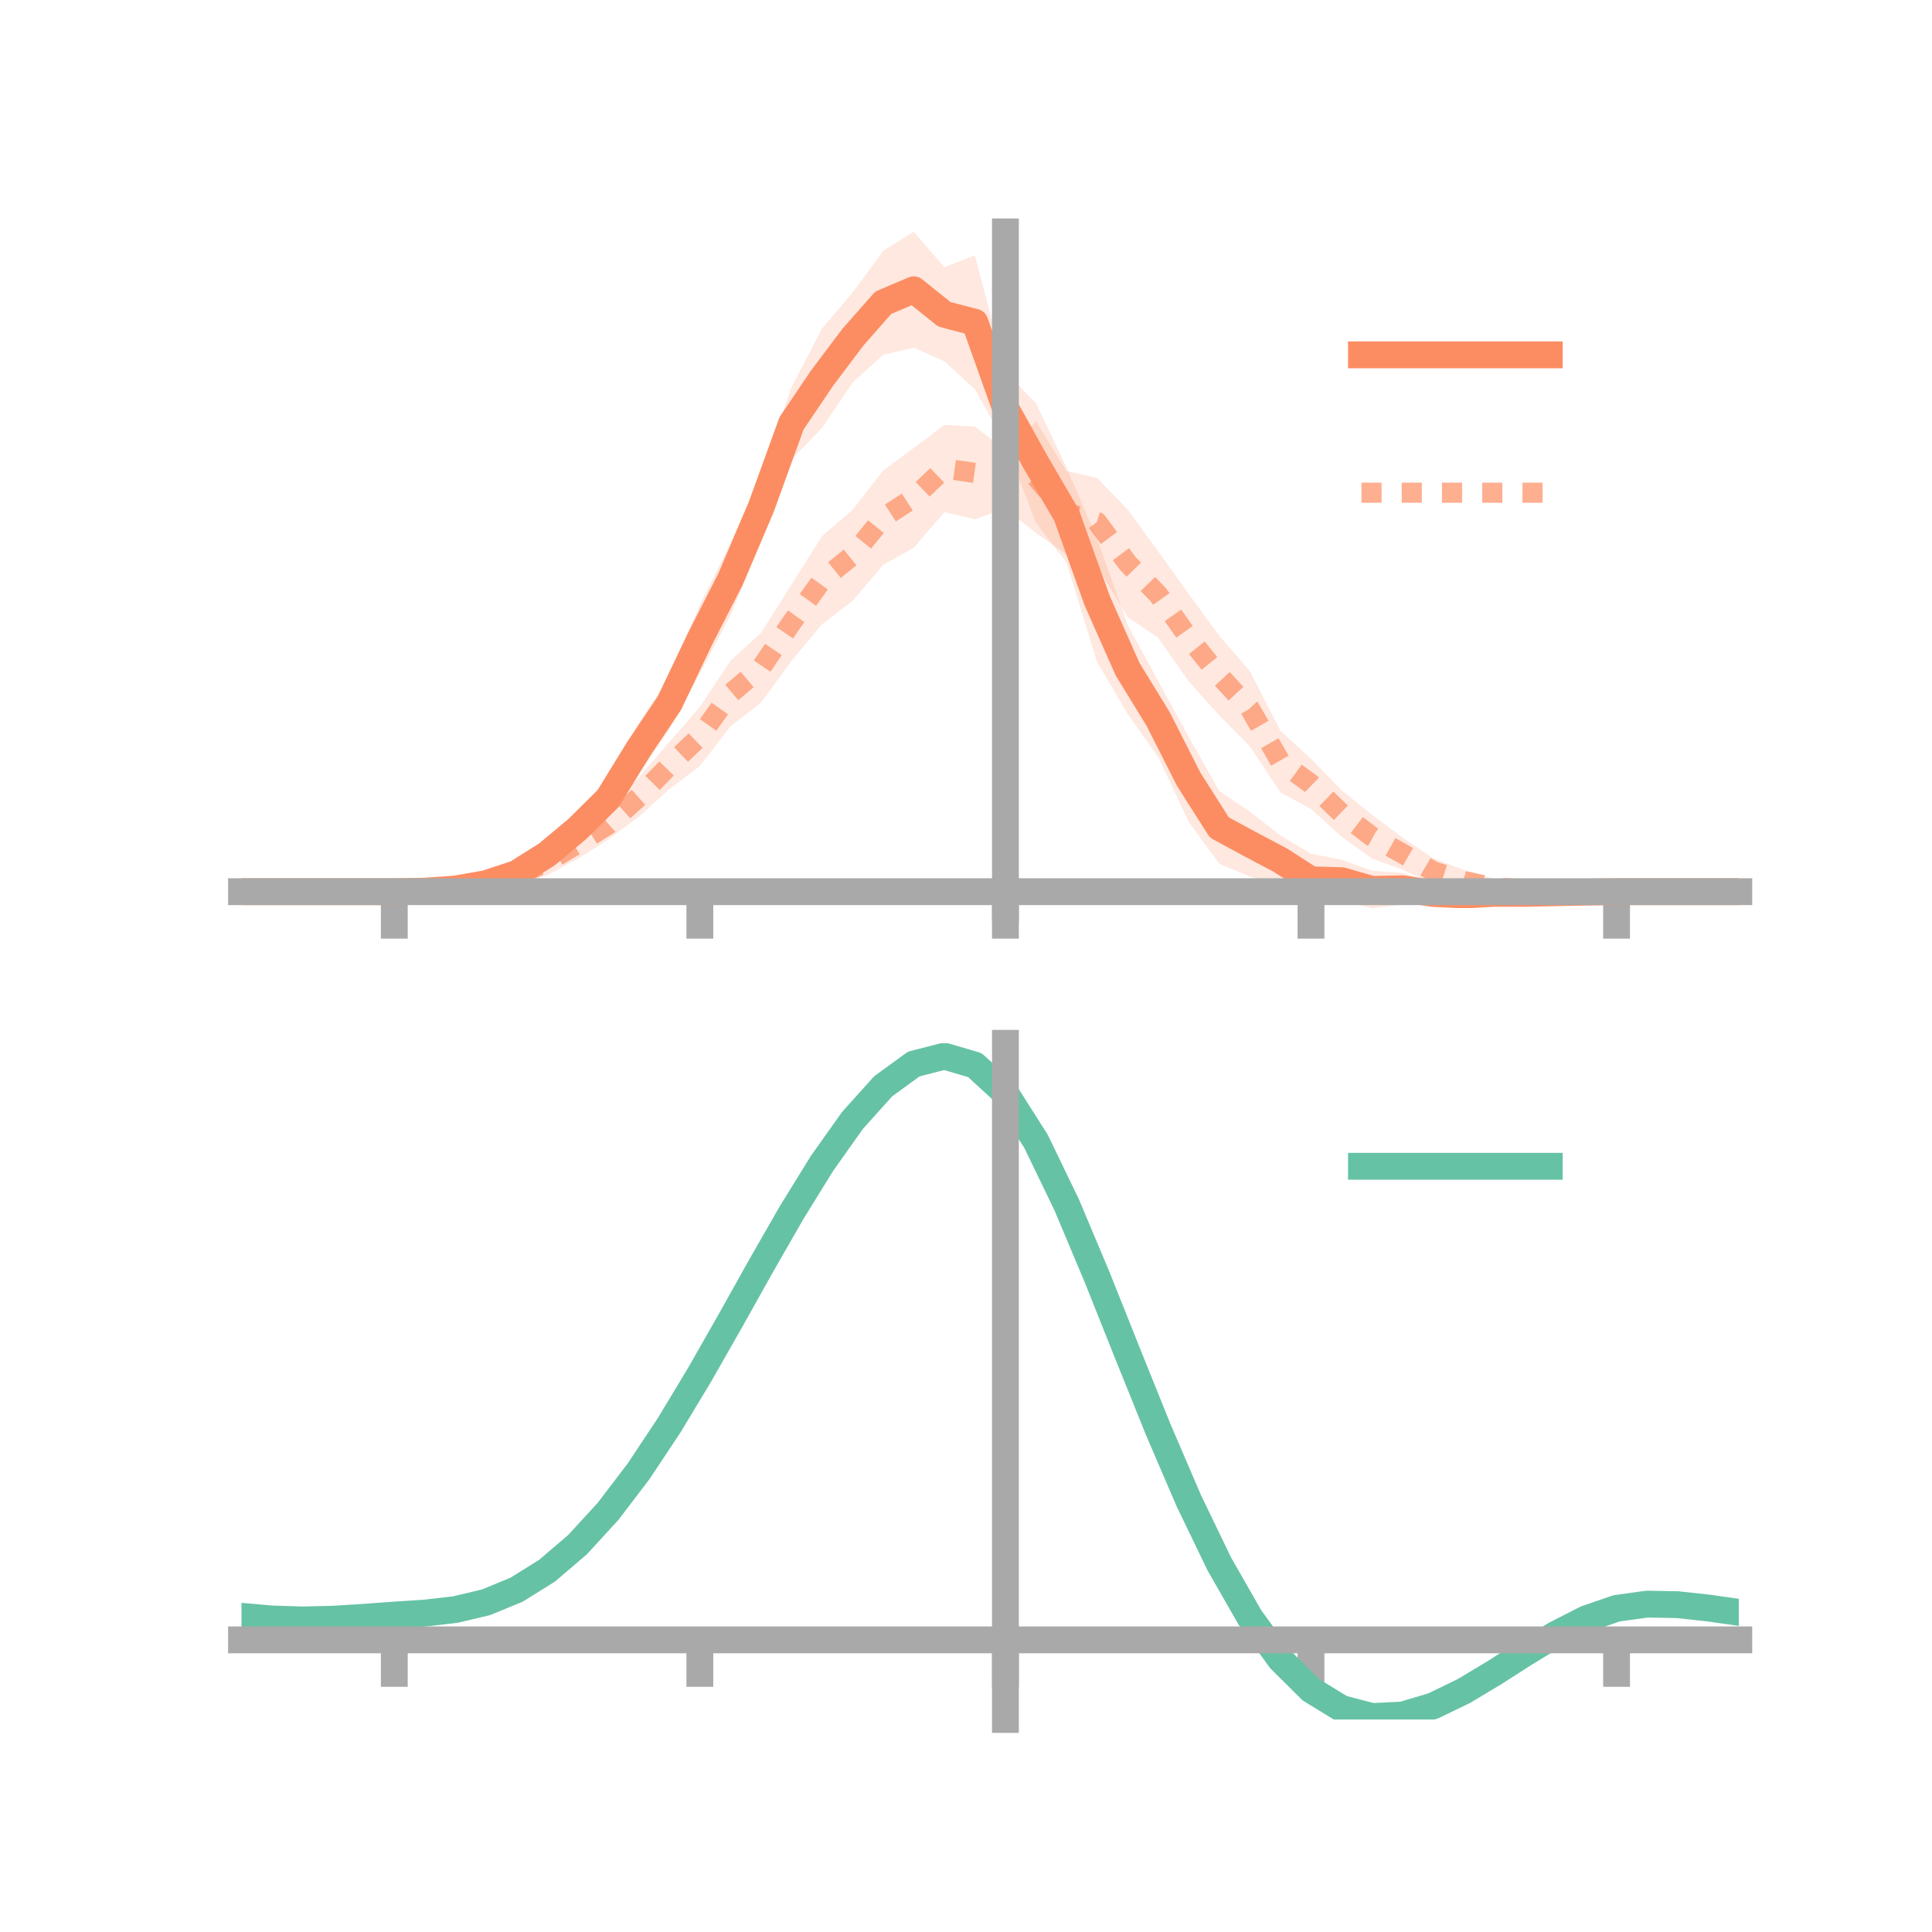 <?xml version="1.0" encoding="utf-8" standalone="no"?>
<!DOCTYPE svg PUBLIC "-//W3C//DTD SVG 1.1//EN"
  "http://www.w3.org/Graphics/SVG/1.1/DTD/svg11.dtd">
<!-- Created with matplotlib (https://matplotlib.org/) -->
<svg height="144pt" version="1.1" viewBox="0 0 144 144" width="144pt" xmlns="http://www.w3.org/2000/svg" xmlns:xlink="http://www.w3.org/1999/xlink">
 <defs>
  <style type="text/css">*{stroke-linecap:butt;stroke-linejoin:round;}</style>
 </defs>
 <g id="figure_1">
  <g id="patch_1">
   <path d="M 0 144 
L 144 144 
L 144 0 
L 0 0 
z
" style="fill:none;"/>
  </g>
  <g id="axes_1">
   <g id="patch_2">
    <path d="M 18 67.68 
L 129.6 67.68 
L 129.6 17.28 
L 18 17.28 
z
" style="fill:none;"/>
   </g>
   <g id="PolyCollection_1">
    <path clip-path="url(#pd0b97b6a8b)" d="M 18 66.461 
L 18 66.461 
L 20.278 66.461 
L 22.555 66.461 
L 24.833 66.461 
L 27.11 66.461 
L 29.388 66.46 
L 31.665 66.351 
L 33.943 66.068 
L 36.22 65.522 
L 38.498 64.506 
L 40.776 62.823 
L 43.053 60.836 
L 45.331 58.082 
L 47.608 53.9 
L 49.886 50.479 
L 52.163 45.09 
L 54.441 40.488 
L 56.718 35.314 
L 58.996 28.861 
L 61.273 24.476 
L 63.551 21.806 
L 65.829 18.699 
L 68.106 17.28 
L 70.384 19.922 
L 72.661 19.03 
L 74.939 27.729 
L 77.216 30.059 
L 79.494 34.848 
L 81.771 40.164 
L 84.049 46.566 
L 86.327 50.771 
L 88.604 54.927 
L 90.882 58.97 
L 93.159 60.491 
L 95.437 62.277 
L 97.714 63.638 
L 99.992 64.074 
L 102.269 64.906 
L 104.547 65.052 
L 106.824 65.769 
L 109.102 65.984 
L 111.38 66.008 
L 113.657 66.279 
L 115.935 66.349 
L 118.212 66.436 
L 120.49 66.46 
L 122.767 66.461 
L 125.045 66.461 
L 127.322 66.461 
L 129.6 66.461 
L 129.6 66.461 
L 129.6 66.461 
L 127.322 66.461 
L 125.045 66.461 
L 122.767 66.461 
L 120.49 66.463 
L 118.212 66.548 
L 115.935 66.729 
L 113.657 66.894 
L 111.38 67.159 
L 109.102 67.429 
L 106.824 67.417 
L 104.547 67.437 
L 102.269 67.68 
L 99.992 67.204 
L 97.714 67.52 
L 95.437 65.954 
L 93.159 65.332 
L 90.882 64.382 
L 88.604 61.256 
L 86.327 56.431 
L 84.049 53.207 
L 81.771 49.347 
L 79.494 41.948 
L 77.216 38.949 
L 74.939 33.085 
L 72.661 29.011 
L 70.384 26.925 
L 68.106 25.916 
L 65.829 26.436 
L 63.551 28.507 
L 61.273 31.89 
L 58.996 34.247 
L 56.718 40.368 
L 54.441 45.873 
L 52.163 50.19 
L 49.886 54.363 
L 47.608 57.712 
L 45.331 60.941 
L 43.053 62.697 
L 40.776 64.524 
L 38.498 65.71 
L 36.22 66.205 
L 33.943 66.455 
L 31.665 66.493 
L 29.388 66.461 
L 27.11 66.461 
L 24.833 66.461 
L 22.555 66.461 
L 20.278 66.461 
L 18 66.461 
z
" style="fill:#fc8d62;fill-opacity:0.2;"/>
   </g>
   <g id="PolyCollection_2">
    <path clip-path="url(#pd0b97b6a8b)" d="M 18 66.461 
L 18 66.461 
L 20.278 66.461 
L 22.555 66.461 
L 24.833 66.461 
L 27.11 66.461 
L 29.388 66.461 
L 31.665 66.343 
L 33.943 66.074 
L 36.22 65.578 
L 38.498 64.632 
L 40.776 63.28 
L 43.053 61.753 
L 45.331 60.357 
L 47.608 57.943 
L 49.886 55.315 
L 52.163 52.694 
L 54.441 49.258 
L 56.718 47.179 
L 58.996 43.576 
L 61.273 39.958 
L 63.551 37.997 
L 65.829 35.069 
L 68.106 33.393 
L 70.384 31.677 
L 72.661 31.793 
L 74.939 33.555 
L 77.216 31.42 
L 79.494 35.107 
L 81.771 35.624 
L 84.049 37.978 
L 86.327 41.104 
L 88.604 44.275 
L 90.882 47.397 
L 93.159 50.013 
L 95.437 54.48 
L 97.714 56.556 
L 99.992 58.9 
L 102.269 60.737 
L 104.547 62.434 
L 106.824 63.974 
L 109.102 64.836 
L 111.38 65.518 
L 113.657 65.877 
L 115.935 66.353 
L 118.212 66.397 
L 120.49 66.46 
L 122.767 66.461 
L 125.045 66.461 
L 127.322 66.461 
L 129.6 66.461 
L 129.6 66.461 
L 129.6 66.461 
L 127.322 66.461 
L 125.045 66.461 
L 122.767 66.461 
L 120.49 66.462 
L 118.212 66.554 
L 115.935 66.664 
L 113.657 66.702 
L 111.38 66.757 
L 109.102 66.505 
L 106.824 65.909 
L 104.547 64.819 
L 102.269 63.998 
L 99.992 62.357 
L 97.714 60.295 
L 95.437 59.063 
L 93.159 55.626 
L 90.882 53.322 
L 88.604 50.798 
L 86.327 47.535 
L 84.049 45.995 
L 81.771 42.187 
L 79.494 41.325 
L 77.216 39.729 
L 74.939 37.913 
L 72.661 38.702 
L 70.384 38.169 
L 68.106 40.828 
L 65.829 42.095 
L 63.551 44.783 
L 61.273 46.526 
L 58.996 49.255 
L 56.718 52.373 
L 54.441 54.137 
L 52.163 57.102 
L 49.886 58.822 
L 47.608 60.878 
L 45.331 62.573 
L 43.053 64.021 
L 40.776 65.24 
L 38.498 65.894 
L 36.22 66.294 
L 33.943 66.464 
L 31.665 66.504 
L 29.388 66.461 
L 27.11 66.461 
L 24.833 66.461 
L 22.555 66.461 
L 20.278 66.461 
L 18 66.461 
z
" style="fill:#fc8d62;fill-opacity:0.2;"/>
   </g>
   <g id="matplotlib.axis_1">
    <g id="xtick_1">
     <g id="line2d_1">
      <defs>
       <path d="M 0 0 
L 0 3.5 
" id="m3dab4dae15" style="stroke:#a9a9a9;stroke-width:2;"/>
      </defs>
      <g>
       <use style="fill:#a9a9a9;stroke:#a9a9a9;stroke-width:2;" x="29.388" xlink:href="#m3dab4dae15" y="66.461"/>
      </g>
     </g>
    </g>
    <g id="xtick_2">
     <g id="line2d_2">
      <g>
       <use style="fill:#a9a9a9;stroke:#a9a9a9;stroke-width:2;" x="52.163" xlink:href="#m3dab4dae15" y="66.461"/>
      </g>
     </g>
    </g>
    <g id="xtick_3">
     <g id="line2d_3">
      <g>
       <use style="fill:#a9a9a9;stroke:#a9a9a9;stroke-width:2;" x="74.939" xlink:href="#m3dab4dae15" y="66.461"/>
      </g>
     </g>
    </g>
    <g id="xtick_4">
     <g id="line2d_4">
      <g>
       <use style="fill:#a9a9a9;stroke:#a9a9a9;stroke-width:2;" x="97.714" xlink:href="#m3dab4dae15" y="66.461"/>
      </g>
     </g>
    </g>
    <g id="xtick_5">
     <g id="line2d_5">
      <g>
       <use style="fill:#a9a9a9;stroke:#a9a9a9;stroke-width:2;" x="120.49" xlink:href="#m3dab4dae15" y="66.461"/>
      </g>
     </g>
    </g>
   </g>
   <g id="matplotlib.axis_2"/>
   <g id="line2d_6">
    <path clip-path="url(#pd0b97b6a8b)" d="M 18 66.461 
L 20.278 66.461 
L 22.555 66.461 
L 24.833 66.461 
L 27.11 66.461 
L 29.388 66.461 
L 31.665 66.422 
L 33.943 66.261 
L 36.22 65.863 
L 38.498 65.108 
L 40.776 63.673 
L 43.053 61.767 
L 45.331 59.511 
L 47.608 55.806 
L 49.886 52.421 
L 52.163 47.64 
L 54.441 43.181 
L 56.718 37.841 
L 58.996 31.554 
L 61.273 28.183 
L 63.551 25.157 
L 65.829 22.567 
L 68.106 21.598 
L 70.384 23.424 
L 72.661 24.021 
L 74.939 30.407 
L 77.216 34.504 
L 79.494 38.398 
L 81.771 44.755 
L 84.049 49.887 
L 86.327 53.601 
L 88.604 58.092 
L 90.882 61.676 
L 93.159 62.911 
L 95.437 64.115 
L 97.714 65.579 
L 99.992 65.639 
L 102.269 66.293 
L 104.547 66.245 
L 106.824 66.593 
L 109.102 66.707 
L 111.38 66.584 
L 113.657 66.587 
L 115.935 66.539 
L 118.212 66.492 
L 120.49 66.461 
L 122.767 66.461 
L 125.045 66.461 
L 127.322 66.461 
L 129.6 66.461 
" style="fill:none;stroke:#fc8d62;stroke-linecap:square;stroke-width:2;"/>
   </g>
   <g id="line2d_7">
    <path clip-path="url(#pd0b97b6a8b)" d="M 18 66.461 
L 20.278 66.461 
L 22.555 66.461 
L 24.833 66.461 
L 27.11 66.461 
L 29.388 66.461 
L 31.665 66.423 
L 33.943 66.269 
L 36.22 65.936 
L 38.498 65.263 
L 40.776 64.26 
L 43.053 62.887 
L 45.331 61.465 
L 47.608 59.411 
L 49.886 57.068 
L 52.163 54.898 
L 54.441 51.697 
L 56.718 49.776 
L 58.996 46.416 
L 61.273 43.242 
L 63.551 41.39 
L 65.829 38.582 
L 68.106 37.11 
L 70.384 34.923 
L 72.661 35.247 
L 74.939 35.734 
L 77.216 35.574 
L 79.494 38.216 
L 81.771 38.906 
L 84.049 41.986 
L 86.327 44.32 
L 88.604 47.537 
L 90.882 50.359 
L 93.159 52.819 
L 95.437 56.771 
L 97.714 58.425 
L 99.992 60.629 
L 102.269 62.367 
L 104.547 63.627 
L 106.824 64.941 
L 109.102 65.67 
L 111.38 66.138 
L 113.657 66.29 
L 115.935 66.508 
L 118.212 66.475 
L 120.49 66.461 
L 122.767 66.461 
L 125.045 66.461 
L 127.322 66.461 
L 129.6 66.461 
" style="fill:none;stroke:#fc8d62;stroke-dasharray:1.5,1.5;stroke-dashoffset:0;stroke-opacity:0.7;stroke-width:1.5;"/>
   </g>
   <g id="patch_3">
    <path d="M 74.939 67.68 
L 74.939 17.28 
" style="fill:none;stroke:#a9a9a9;stroke-linecap:square;stroke-linejoin:miter;stroke-width:2;"/>
   </g>
   <g id="patch_4">
    <path d="M 129.6 67.68 
L 129.6 17.28 
" style="fill:none;"/>
   </g>
   <g id="patch_5">
    <path d="M 18 66.461 
L 129.6 66.461 
" style="fill:none;stroke:#a9a9a9;stroke-linecap:square;stroke-linejoin:miter;stroke-width:2;"/>
   </g>
   <g id="patch_6">
    <path d="M 18 17.28 
L 129.6 17.28 
" style="fill:none;"/>
   </g>
   <g id="legend_1">
    <g id="line2d_8">
     <path d="M 101.475 26.449 
L 115.475 26.449 
" style="fill:none;stroke:#fc8d62;stroke-linecap:square;stroke-width:2;"/>
    </g>
    <g id="line2d_9"/>
    <g id="text_1">
     <!--   -->
     <g transform="translate(121.075 28.899)scale(0.07 -0.07)">
      <defs>
       <path id="DejaVuSans-32"/>
      </defs>
      <use xlink:href="#DejaVuSans-32"/>
     </g>
    </g>
    <g id="line2d_10">
     <path d="M 101.475 36.724 
L 115.475 36.724 
" style="fill:none;stroke:#fc8d62;stroke-dasharray:1.5,1.5;stroke-dashoffset:0;stroke-opacity:0.7;stroke-width:1.5;"/>
    </g>
    <g id="line2d_11"/>
    <g id="text_2">
     <!--   -->
     <g transform="translate(121.075 39.174)scale(0.07 -0.07)">
      <use xlink:href="#DejaVuSans-32"/>
     </g>
    </g>
   </g>
  </g>
  <g id="axes_2">
   <g id="patch_7">
    <path d="M 18 128.16 
L 129.6 128.16 
L 129.6 77.76 
L 18 77.76 
z
" style="fill:none;"/>
   </g>
   <g id="PolyCollection_3">
    <path clip-path="url(#p4beb10dbb7)" d="M 18 120.51 
L 18 120.429 
L 20.278 120.638 
L 22.555 120.711 
L 24.833 120.65 
L 27.11 120.498 
L 29.388 120.324 
L 31.665 120.173 
L 33.943 119.904 
L 36.22 119.358 
L 38.498 118.408 
L 40.776 116.965 
L 43.053 114.977 
L 45.331 112.436 
L 47.608 109.373 
L 49.886 105.856 
L 52.163 101.986 
L 54.441 97.891 
L 56.718 93.726 
L 58.996 89.665 
L 61.273 85.898 
L 63.551 82.623 
L 65.829 80.042 
L 68.106 78.356 
L 70.384 77.76 
L 72.661 78.44 
L 74.939 80.561 
L 77.216 84.204 
L 79.494 88.99 
L 81.771 94.485 
L 84.049 100.282 
L 86.327 106.023 
L 88.604 111.41 
L 90.882 116.209 
L 93.159 120.249 
L 95.437 123.43 
L 97.714 125.713 
L 99.992 127.117 
L 102.269 127.715 
L 104.547 127.613 
L 106.824 126.945 
L 109.102 125.862 
L 111.38 124.522 
L 113.657 123.089 
L 115.935 121.722 
L 118.212 120.573 
L 120.49 119.793 
L 122.767 119.481 
L 125.045 119.529 
L 127.322 119.787 
L 129.6 120.121 
L 129.6 120.228 
L 129.6 120.228 
L 127.322 119.918 
L 125.045 119.679 
L 122.767 119.641 
L 120.49 119.959 
L 118.212 120.751 
L 115.935 121.931 
L 113.657 123.347 
L 111.38 124.835 
L 109.102 126.225 
L 106.824 127.349 
L 104.547 128.043 
L 102.269 128.16 
L 99.992 127.573 
L 97.714 126.188 
L 95.437 123.952 
L 93.159 120.855 
L 90.882 116.935 
L 88.604 112.289 
L 86.327 107.073 
L 84.049 101.513 
L 81.771 95.894 
L 79.494 90.564 
L 77.216 85.92 
L 74.939 82.387 
L 72.661 80.334 
L 70.384 79.68 
L 68.106 80.258 
L 65.829 81.884 
L 63.551 84.367 
L 61.273 87.51 
L 58.996 91.118 
L 56.718 95 
L 54.441 98.977 
L 52.163 102.881 
L 49.886 106.569 
L 47.608 109.919 
L 45.331 112.838 
L 43.053 115.266 
L 40.776 117.176 
L 38.498 118.573 
L 36.22 119.499 
L 33.943 120.032 
L 31.665 120.292 
L 29.388 120.432 
L 27.11 120.589 
L 24.833 120.723 
L 22.555 120.77 
L 20.278 120.7 
L 18 120.51 
z
" style="fill:#66c2a5;fill-opacity:0.2;"/>
   </g>
   <g id="matplotlib.axis_3">
    <g id="xtick_6">
     <g id="line2d_12">
      <g>
       <use style="fill:#a9a9a9;stroke:#a9a9a9;stroke-width:2;" x="29.388" xlink:href="#m3dab4dae15" y="122.226"/>
      </g>
     </g>
    </g>
    <g id="xtick_7">
     <g id="line2d_13">
      <g>
       <use style="fill:#a9a9a9;stroke:#a9a9a9;stroke-width:2;" x="52.163" xlink:href="#m3dab4dae15" y="122.226"/>
      </g>
     </g>
    </g>
    <g id="xtick_8">
     <g id="line2d_14">
      <g>
       <use style="fill:#a9a9a9;stroke:#a9a9a9;stroke-width:2;" x="74.939" xlink:href="#m3dab4dae15" y="122.226"/>
      </g>
     </g>
    </g>
    <g id="xtick_9">
     <g id="line2d_15">
      <g>
       <use style="fill:#a9a9a9;stroke:#a9a9a9;stroke-width:2;" x="97.714" xlink:href="#m3dab4dae15" y="122.226"/>
      </g>
     </g>
    </g>
    <g id="xtick_10">
     <g id="line2d_16">
      <g>
       <use style="fill:#a9a9a9;stroke:#a9a9a9;stroke-width:2;" x="120.49" xlink:href="#m3dab4dae15" y="122.226"/>
      </g>
     </g>
    </g>
   </g>
   <g id="matplotlib.axis_4"/>
   <g id="line2d_17">
    <path clip-path="url(#p4beb10dbb7)" d="M 18 120.47 
L 20.278 120.669 
L 22.555 120.74 
L 24.833 120.686 
L 27.11 120.544 
L 29.388 120.378 
L 31.665 120.232 
L 33.943 119.968 
L 36.22 119.428 
L 38.498 118.49 
L 40.776 117.07 
L 43.053 115.122 
L 45.331 112.637 
L 47.608 109.646 
L 49.886 106.213 
L 52.163 102.434 
L 54.441 98.434 
L 56.718 94.363 
L 58.996 90.392 
L 61.273 86.704 
L 63.551 83.495 
L 65.829 80.963 
L 68.106 79.307 
L 70.384 78.72 
L 72.661 79.387 
L 74.939 81.474 
L 77.216 85.062 
L 79.494 89.777 
L 81.771 95.19 
L 84.049 100.897 
L 86.327 106.548 
L 88.604 111.85 
L 90.882 116.572 
L 93.159 120.552 
L 95.437 123.691 
L 97.714 125.95 
L 99.992 127.345 
L 102.269 127.938 
L 104.547 127.828 
L 106.824 127.147 
L 109.102 126.043 
L 111.38 124.678 
L 113.657 123.218 
L 115.935 121.827 
L 118.212 120.662 
L 120.49 119.876 
L 122.767 119.561 
L 125.045 119.604 
L 127.322 119.852 
L 129.6 120.175 
" style="fill:none;stroke:#66c2a5;stroke-linecap:square;stroke-width:2;"/>
   </g>
   <g id="patch_8">
    <path d="M 74.939 128.16 
L 74.939 77.76 
" style="fill:none;stroke:#a9a9a9;stroke-linecap:square;stroke-linejoin:miter;stroke-width:2;"/>
   </g>
   <g id="patch_9">
    <path d="M 129.6 128.16 
L 129.6 77.76 
" style="fill:none;"/>
   </g>
   <g id="patch_10">
    <path d="M 18 122.226 
L 129.6 122.226 
" style="fill:none;stroke:#a9a9a9;stroke-linecap:square;stroke-linejoin:miter;stroke-width:2;"/>
   </g>
   <g id="patch_11">
    <path d="M 18 77.76 
L 129.6 77.76 
" style="fill:none;"/>
   </g>
   <g id="legend_2">
    <g id="line2d_18">
     <path d="M 101.475 86.929 
L 115.475 86.929 
" style="fill:none;stroke:#66c2a5;stroke-linecap:square;stroke-width:2;"/>
    </g>
    <g id="line2d_19"/>
    <g id="text_3">
     <!--   -->
     <g transform="translate(121.075 89.379)scale(0.07 -0.07)">
      <use xlink:href="#DejaVuSans-32"/>
     </g>
    </g>
   </g>
  </g>
 </g>
 <defs>
  <clipPath id="pd0b97b6a8b">
   <rect height="50.4" width="111.6" x="18" y="17.28"/>
  </clipPath>
  <clipPath id="p4beb10dbb7">
   <rect height="50.4" width="111.6" x="18" y="77.76"/>
  </clipPath>
 </defs>
</svg>
